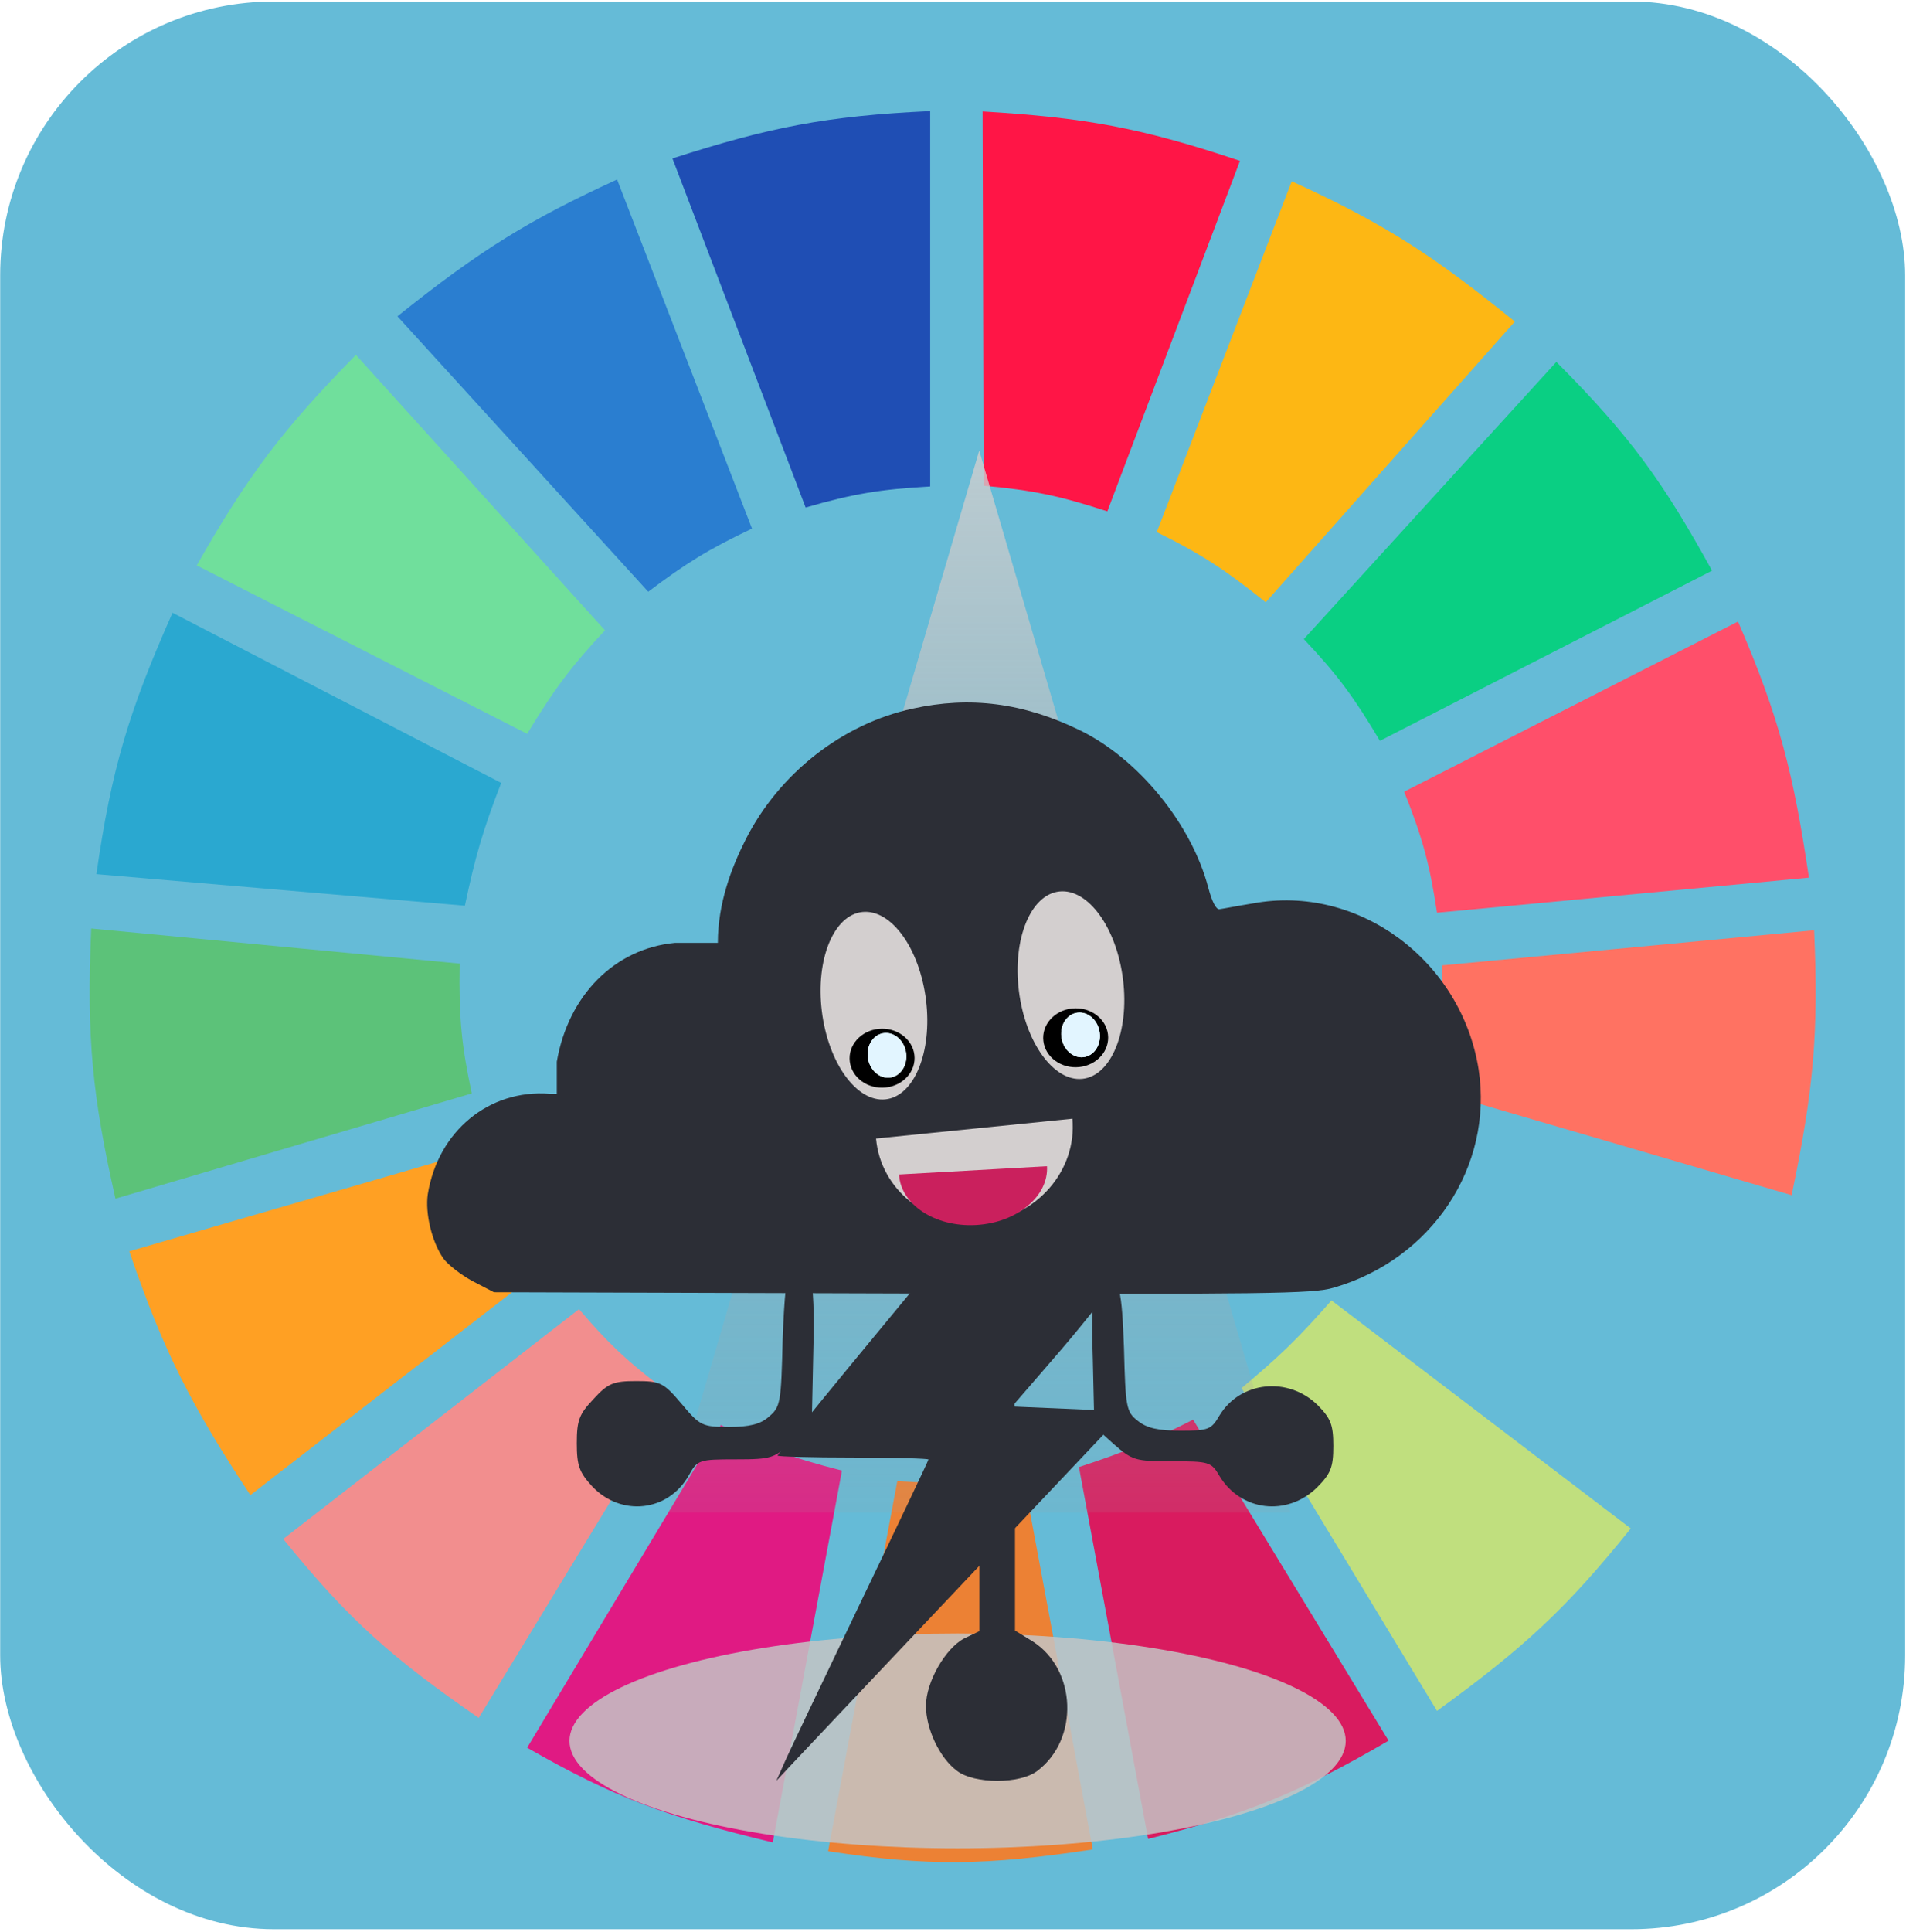 <svg width="686" height="695" viewBox="0 0 686 695" fill="none" xmlns="http://www.w3.org/2000/svg">
<rect x="0.066" y="0.544" width="685.626" height="693.507" rx="98.51" fill="#65BBD7"/>
<g clip-path="url(#clip0)">
<path d="M289.961 182.586L242.022 57.002C276.833 45.825 296.989 41.736 334.787 39.963V175.014C316.822 176.021 306.979 177.643 289.961 182.586Z" fill="#1F4EB4"/>
<path d="M354.018 174.751L353.65 40.094C390.101 42.301 410.362 45.803 446.279 57.875L398.545 183.961C381.416 178.377 371.653 176.316 354.018 174.751Z" fill="#FF1546"/>
<path d="M416.342 191.422L464.903 65.206C499.429 80.959 516.577 92.561 545.216 115.692L455.564 216.665C441.545 205.459 433.161 199.719 416.342 191.422Z" fill="#FDB714"/>
<path d="M469.264 229.917L560.16 130.207C586.825 156.948 598.73 173.59 616.193 205.305L496.657 266.52C487.426 251.024 481.552 242.914 469.264 229.917Z" fill="#0ACF83"/>
<path d="M505.374 284.821L625.532 223.606C640.422 257.998 645.505 278.335 651.058 315.744L517.203 328.365C514.578 310.905 511.986 301.379 505.374 284.821Z" fill="#FF4F6A"/>
<path d="M515.333 392.104C518.33 375.337 519.285 365.594 519.068 347.297L652.923 334.676C654.585 371.362 652.759 392.21 644.83 429.968L515.333 392.104Z" fill="#FF7262"/>
<path d="M491.052 451.425C499.829 437.009 503.962 428.34 509.729 411.667L639.226 448.901C627.64 483.924 618.647 502.441 598.135 533.465L491.052 451.425Z" fill="#65BBD7"/>
<path d="M586.93 549.873L479.224 467.833C467.39 481.328 460.279 488.204 446.85 499.387L517.201 615.505C548.356 592.926 563.803 578.689 586.93 549.873Z" fill="#C0DF7E"/>
<path d="M499.77 626.233L429.418 510.746C414.155 518.459 405.216 522.273 388.328 527.785L413.231 661.574C448.909 652.579 467.869 644.805 499.77 626.233Z" fill="#D91B5F"/>
<path d="M322.957 532.834C340.703 533.996 350.654 533.649 368.405 531.572L393.308 665.36C355.245 671.095 334.33 671.566 298.054 665.991L322.957 532.834Z" fill="#EC8134"/>
<path d="M189.725 628.757L259.454 512.639C275.262 520.908 284.852 524.427 303.034 529.047L278.131 662.836C240.487 653.794 220.902 646.645 189.725 628.757Z" fill="#E01A83"/>
<path d="M101.939 553.659L208.401 470.988C220.272 484.957 227.993 491.621 242.643 502.542L172.291 618.029C141.497 596.744 125.726 583.079 101.939 553.659Z" fill="#F28E8E"/>
<path d="M90.112 537.882C68.936 505.73 59.053 486.697 46.531 450.163L174.783 412.929C181.188 430.179 186.046 439.515 195.95 455.843L90.112 537.882Z" fill="#FFA023"/>
<path d="M41.55 431.231C33.312 394.708 31.079 373.522 32.834 334.045L165.443 346.666C165.105 366.217 166.148 376.38 169.801 393.366L41.55 431.231Z" fill="#5CC279"/>
<path d="M34.702 314.481L167.312 325.841C170.991 308.445 173.749 298.761 180.386 281.665L62.096 220.451C46.374 255.911 40.141 276.441 34.702 314.481Z" fill="#2AA8D0"/>
<path d="M70.812 203.412C89.349 170.778 101.976 154.271 128.09 127.683L217.741 226.762C205.61 239.728 199.491 247.9 189.725 263.995L70.812 203.412Z" fill="#70DF9C"/>
<path d="M233.306 212.878C246.757 202.741 254.849 197.665 270.661 190.159L222.1 64.575C190.5 79.09 173.15 89.715 143.032 113.799L233.306 212.878Z" fill="#2A7ED0"/>
<path d="M352.445 162.099L464.46 544.193H240.43L352.445 162.099Z" fill="url(#paint0_linear)"/>
<ellipse cx="344.657" cy="626.309" rx="139.691" ry="38.649" fill="#C4C4C4" fill-opacity="0.85"/>
<path d="M328.441 254.943C303.158 260.414 280.389 278.304 268.413 301.961C263.238 312.163 258.359 325.026 258.359 339.22H242.834C221.247 341.29 204.54 357.998 200.4 381.95V393.482H197.739C176.004 391.856 157.67 406.937 153.974 429.559C152.939 436.508 155.452 446.858 159.592 452.772C161.219 454.99 165.95 458.686 170.09 460.904L177.778 464.896L324.745 465.339C456.335 465.635 472.599 465.487 479.992 463.269C515.329 453.067 537.507 419.653 532.184 384.759C525.974 345.43 488.715 317.929 450.864 325.026C445.394 325.913 440.071 326.948 438.888 327.096C437.705 327.244 436.227 324.435 434.896 319.408C428.834 296.342 409.613 272.834 388.47 262.632C368.362 252.873 349.141 250.36 328.441 254.943Z" fill="#2C2E36"/>
<path d="M305.98 491.312C291.593 508.802 279.849 523.319 279.849 523.669C279.849 524.019 292.034 524.368 307.008 524.368C321.982 524.368 334.167 524.718 334.167 525.068C334.167 525.418 322.863 549.204 309.063 577.887C295.263 606.746 282.932 632.456 281.757 635.429L279.408 640.676L285.134 634.555C288.217 631.232 316.55 601.324 347.967 568.093L405.075 507.753L364.263 506.004L379.384 488.514C387.752 478.895 396.12 468.401 398.175 465.253L401.845 459.656H366.905L331.965 459.831L305.98 491.312Z" fill="#2C2E36"/>
<path d="M284.449 456.667C283.162 457.444 282.243 466.57 281.691 481.909C281.139 504.432 280.956 506.179 276.727 509.674C273.785 512.392 269.557 513.363 262.387 513.363C252.826 513.363 251.907 512.975 245.288 505.014C238.853 497.442 237.75 496.859 228.925 496.859C220.836 496.859 218.813 497.636 213.666 503.267C208.518 508.703 207.598 510.839 207.598 519.188C207.598 527.343 208.518 529.673 213.114 534.721C223.594 545.789 240.508 543.847 247.862 530.838C250.988 525.207 251.539 525.013 264.777 525.013C277.83 525.013 278.749 524.625 285.368 518.412L292.171 511.81L292.722 486.18C293.458 458.026 291.619 451.813 284.449 456.667Z" fill="#2C2E36"/>
<path d="M355.27 485.034C353.134 485.728 352.493 498.453 352.493 536.397V586.834L347.152 589.379C340.315 592.85 333.266 605.112 333.266 613.672C333.266 622.002 338.179 632.413 344.375 637.04C350.57 641.899 367.234 641.899 373.429 637.04C388.383 625.703 387.529 600.716 371.72 590.536L365.311 586.603V536.397C365.311 492.669 364.884 485.959 361.893 484.803C359.97 484.109 358.474 483.414 358.261 483.646C358.047 483.646 356.552 484.34 355.27 485.034Z" fill="#2C2E36"/>
<path d="M394.816 462.227C393.32 464.245 392.759 472.135 393.32 489.017L393.881 513.237L400.798 519.476C407.528 525.348 408.463 525.715 421.736 525.715C435.197 525.715 435.944 525.898 438.936 531.036C446.6 543.697 463.239 545.715 474.082 535.073C478.942 530.118 479.877 527.917 479.877 520.21C479.877 512.503 478.942 510.301 474.269 505.531C463.613 495.072 446.413 496.907 438.936 509.201C435.944 514.338 435.01 514.705 424.914 514.705C416.876 514.705 412.763 513.788 409.585 511.219C405.285 507.916 405.098 506.265 404.537 484.98C403.789 464.062 402.855 459.842 398.368 459.658C397.62 459.658 396.124 460.942 394.816 462.227Z" fill="#2C2E36"/>
<path d="M315.297 409.595C316.97 428.219 334.149 441.721 353.666 439.752C373.184 437.782 387.651 421.087 385.978 402.463L315.297 409.595Z" fill="#D3CFCF"/>
<path d="M323.574 422.532C324.181 433.396 336.597 441.537 351.302 440.716C366.009 439.894 377.439 430.42 376.832 419.556L323.574 422.532Z" fill="#CA205D"/>
<path d="M318.677 395.506C329.035 394.427 335.581 378.463 333.298 359.849C331.014 341.236 320.767 327.021 310.409 328.1C300.051 329.179 293.505 345.143 295.789 363.757C298.072 382.37 308.32 396.585 318.677 395.506Z" fill="#D3CFCF"/>
<path d="M389.585 388.12C399.943 387.041 406.488 371.077 404.205 352.463C401.922 333.849 391.674 319.635 381.316 320.714C370.958 321.793 364.413 337.757 366.696 356.37C368.979 374.984 379.227 389.199 389.585 388.12Z" fill="#D3CFCF"/>
<ellipse rx="11.679" ry="10.611" transform="matrix(0.995 -0.104 0.122 0.993 317.477 380.694)" fill="black"/>
<ellipse rx="6.936" ry="8.066" transform="matrix(0.995 -0.104 0.122 0.993 319.237 379.664)" fill="#E2F5FF"/>
<ellipse rx="6.936" ry="8.066" transform="matrix(0.995 -0.104 0.122 0.993 319.237 379.664)" fill="#E2F5FF"/>
<ellipse rx="11.679" ry="10.611" transform="matrix(0.995 -0.104 0.122 0.993 387.149 373.342)" fill="black"/>
<ellipse rx="6.936" ry="8.066" transform="matrix(0.995 -0.104 0.122 0.993 388.91 372.312)" fill="#E2F5FF"/>
<ellipse rx="6.936" ry="8.066" transform="matrix(0.995 -0.104 0.122 0.993 388.91 372.312)" fill="#E2F5FF"/>
</g>
<defs>
<linearGradient id="paint0_linear" x1="-320.77" y1="110.751" x2="-320.77" y2="620.21" gradientUnits="userSpaceOnUse">
<stop stop-color="#D7D6D6" stop-opacity="0.9"/>
<stop offset="1" stop-color="#979595" stop-opacity="0"/>
</linearGradient>
<clipPath id="clip0">
<rect width="622.58" height="646.222" fill="white" transform="translate(31.59 24.186)"/>
</clipPath>
</defs>
</svg>
